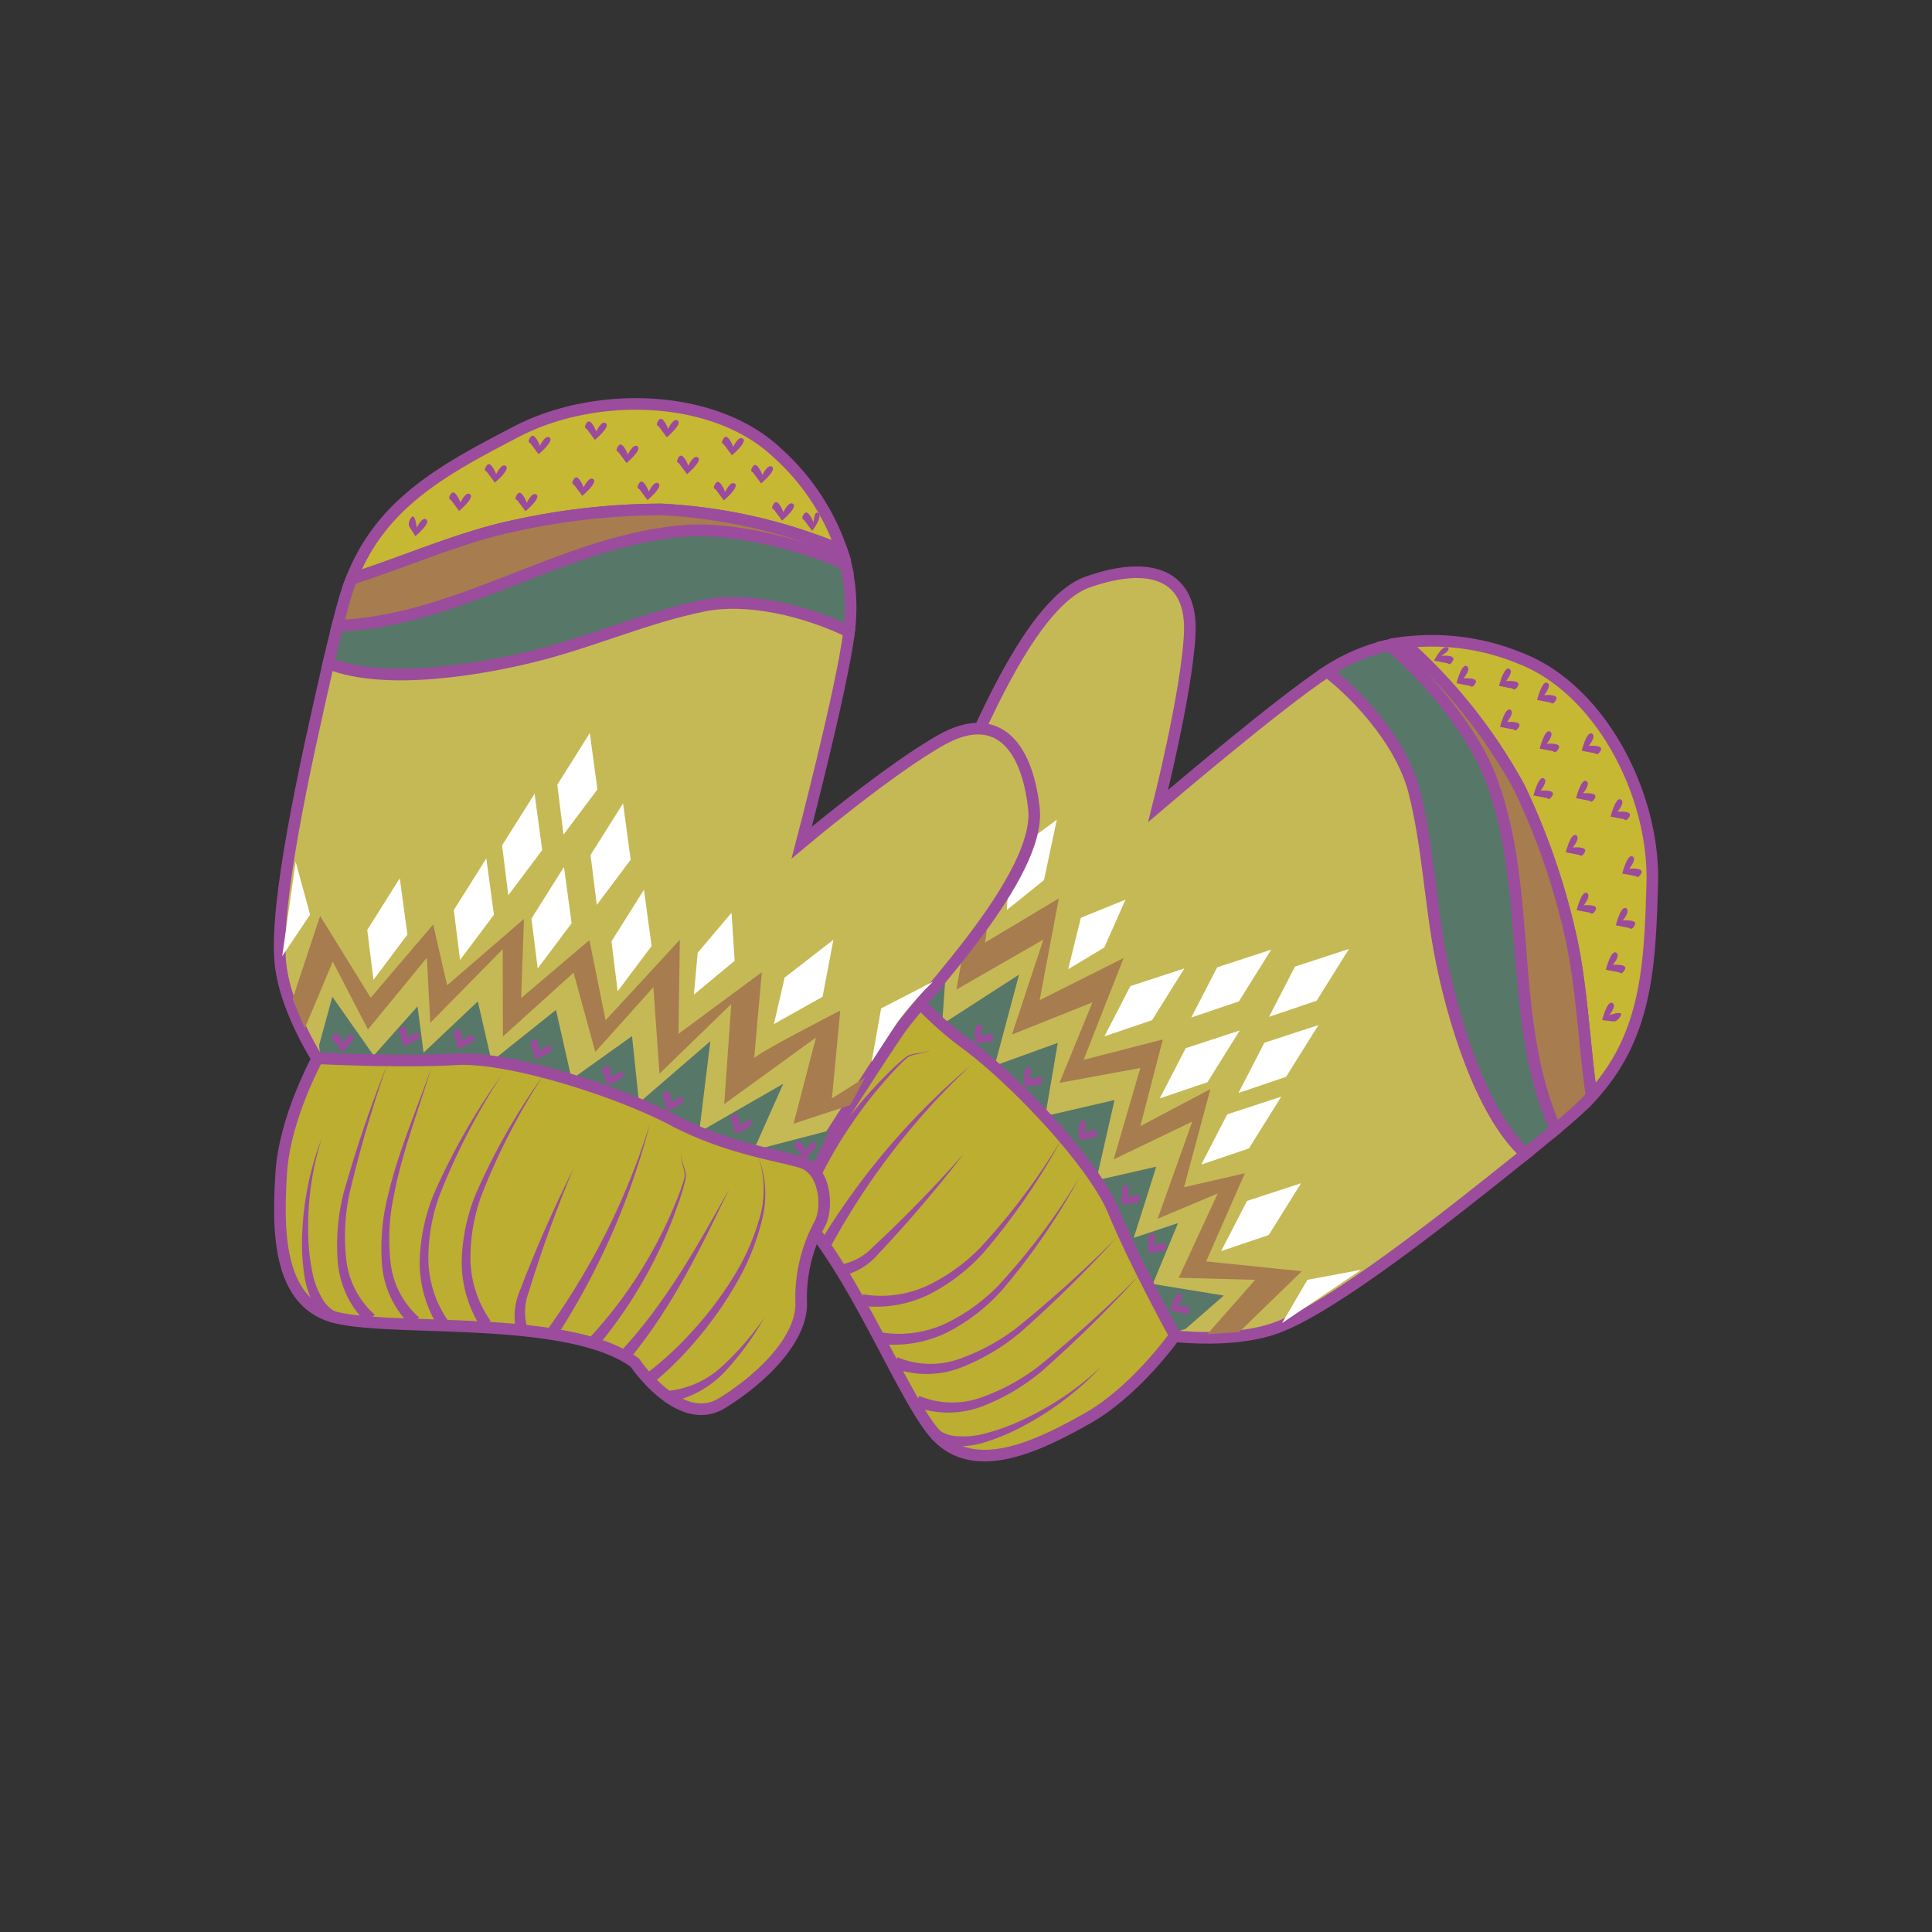 <svg id="word" xmlns="http://www.w3.org/2000/svg" viewBox="0 0 160 160"><rect x="0" y="0" width="160" height="160" fill="#333333" stroke="none"/><defs><style>.cls-1,.cls-7{fill:#577769;}.cls-1,.cls-2,.cls-3,.cls-4,.cls-8{stroke:#9c4c9c;stroke-width:0.961px;}.cls-1,.cls-4{stroke-miterlimit:10;}.cls-2{fill:#c6b833;}.cls-3{fill:#c5b955;}.cls-4,.cls-5{fill:#a77c4f;}.cls-6{fill:#fff;}.cls-7{fill-rule:evenodd;}.cls-8{fill:#bbae31;}.cls-9{fill:#9c4c9c;}.cls-10{fill:#9c4a9b;}</style></defs><path class="cls-1" d="M123.366,64.207c3.657,9.376,1.39,20.052,5.455,29.314-.756.635-1.587,1.317-2.48,2.035-3.812-3.476-6.085-11.558-6.989-16.1-.914-4.59-1.095-9.435-2.245-13.925-.936-3.653-4.055-7.441-7.194-9.925.091-.059.183-.119.268-.172a15.621,15.621,0,0,1,4.877-2.009C118.382,56.157,122.019,60.756,123.366,64.207Z"/><path class="cls-2" d="M136.834,73.186c-.2,6.753-.422,12.623-5.025,17.594-.636-4.384-.808-9.412-1.83-13.685A57.339,57.339,0,0,0,125.81,65.2a44.353,44.353,0,0,0-9.573-11.984,19.107,19.107,0,0,1,9.658,1.3C132.571,57.089,137.05,65.823,136.834,73.186Z"/><path class="cls-3" d="M117.107,65.533c1.15,4.49,1.331,9.335,2.245,13.925.9,4.54,3.177,12.622,6.989,16.1-6.98,5.609-16.06,12.757-20.663,14.414-3.983,1.433-9.487.557-9.487.557s-6.118-13.57-11.343-17.4-15.1-12.642-15.1-12.642,7.075-11.406,8.718-14.351S84.825,50.049,90.077,48.2s8.732-.591,8.449,4.387-2.615,14.16-2.615,14.16,9.986-8.535,14-11.137C113.052,58.092,116.171,61.88,117.107,65.533Z"/><path class="cls-4" d="M129.979,77.1c1.022,4.273,1.194,9.3,1.83,13.685a18.855,18.855,0,0,1-1.347,1.33c-.488.433-1.042.908-1.641,1.411-4.065-9.262-1.8-19.938-5.455-29.314-1.347-3.451-4.984-8.05-8.308-10.78.383-.085.778-.153,1.179-.211A44.353,44.353,0,0,1,125.81,65.2,57.339,57.339,0,0,1,129.979,77.1Z"/><path class="cls-5" d="M74.588,72.592l.658,4.9,5.611-4.782-1.65,9.24,7.2-4.137-2.6,7.864,6.666-2.666-2.734,6.666,6.7-1.232-2.211,7.569,6.515-3.133-2.874,8.054,4.979-2.1-3.231,6.986,6.33.17-3.963,4.5,2.632-.169,5.193-5.043-7.923-.815,3.208-7.3-5.036,1.156,2.181-8.125-5.8,3.066L96.3,86.084l-6.557,1.683,3.311-8.427L86.1,82.83,87.687,74.4s-6.418,3.857-6.143,3.667S82,69.935,82,69.935l-6.25,3.789.367-3.24Z"/><polygon class="cls-6" points="95.408 84.487 91.465 85.823 93.612 81.664 98.086 80.2 95.408 84.487"/><polygon class="cls-6" points="91.451 78.467 88.463 80.266 89.513 76.005 93.209 74.505 91.451 78.467"/><polygon class="cls-6" points="86.459 72.886 83.382 75.362 83.662 70.748 87.521 67.884 86.459 72.886"/><path class="cls-7" d="M98.207,110.035l3.142-2.743-5.878-.96,2.091-5.045-3.671,1.225,1.865-5.893-4.967,1.134L92.3,91.1l-5.734,1.326L87.6,86.368l-5.223,1.885,2.018-7.54-6.373,4.112.566-8.007-3.886,4.6-1.269-6.382-1.792,2.312.594,2.547s7.3,8.453,7.778,9.112l9.7,13.556,6.173,8.267Z"/><path class="cls-8" d="M63.152,97.943S56.577,97.006,57,92.9s2-8.384,4.67-9.54a12.835,12.835,0,0,0,5.183-4.235c.866-1.179,3.823-2.38,5.261-.806s3.773,5.105,7.818,8.075,10.64,9.885,12.311,13.965S97.3,110.61,97.3,110.61s-3.231,4.58-7.223,6.837-9.277,4.864-12.489,1.467S69.333,101.184,63.152,97.943Z"/><path class="cls-9" d="M71.465,107.189a9.131,9.131,0,0,0,5.264-.687,15.119,15.119,0,0,0,4.459-3.185,54.555,54.555,0,0,0,6.718-8.952,54.689,54.689,0,0,1-6.373,9.286,15.717,15.717,0,0,1-4.5,3.505,9.99,9.99,0,0,1-5.7.985Z"/><path class="cls-9" d="M76.123,115.6a7.075,7.075,0,0,0,5.138.131,17.028,17.028,0,0,0,4.778-2.6,105.156,105.156,0,0,0,8.242-7.443,105.194,105.194,0,0,1-7.948,7.823,17.615,17.615,0,0,1-4.84,2.9,7.934,7.934,0,0,1-5.742.072Z"/><path class="cls-9" d="M60.959,97.441a28,28,0,0,1,1.81-5.208,30.326,30.326,0,0,1,2.687-4.775A19.381,19.381,0,0,1,69.114,83.4a8.585,8.585,0,0,1,4.949-2.087,8.468,8.468,0,0,0-4.794,2.27,19.069,19.069,0,0,0-3.412,4.139,29.709,29.709,0,0,0-2.426,4.8,27.2,27.2,0,0,0-1.53,5.112Z"/><path class="cls-9" d="M74.325,112.4a7.08,7.08,0,0,0,5.138.132,17.042,17.042,0,0,0,4.778-2.6,105.156,105.156,0,0,0,8.242-7.443,105.569,105.569,0,0,1-7.948,7.823,17.6,17.6,0,0,1-4.84,2.9,7.924,7.924,0,0,1-5.742.072Z"/><path class="cls-9" d="M72.952,110.337a9.147,9.147,0,0,0,5.264-.687,15.143,15.143,0,0,0,4.459-3.185,54.507,54.507,0,0,0,6.718-8.953,54.683,54.683,0,0,1-6.372,9.286,15.742,15.742,0,0,1-4.5,3.506,9.987,9.987,0,0,1-5.7.984Z"/><path class="cls-9" d="M77.746,118.421a2.753,2.753,0,0,0,1.558.519,6.621,6.621,0,0,0,1.844-.122,16.987,16.987,0,0,0,3.626-1.277,24.249,24.249,0,0,0,6.437-4.376,24.474,24.474,0,0,1-6.221,4.8,17.618,17.618,0,0,1-3.681,1.551,7.4,7.4,0,0,1-2.051.258,3.578,3.578,0,0,1-2.131-.623Z"/><path class="cls-9" d="M69.434,104.75a4.745,4.745,0,0,0,2.858-1.481c.87-.8,1.734-1.639,2.581-2.478q2.544-2.529,4.929-5.221-2.2,2.844-4.579,5.55c-.8.9-1.594,1.788-2.432,2.668a5.524,5.524,0,0,1-3.3,1.92Z"/><path class="cls-9" d="M67.8,103.06A59.757,59.757,0,0,1,80.417,88.208a59.314,59.314,0,0,0-11.781,15.326Z"/><path class="cls-9" d="M65.788,99.98a37.679,37.679,0,0,1,4.627-7.592,36.62,36.62,0,0,1,2.937-3.319,18.355,18.355,0,0,1,1.631-1.5c.634-.492,1.476-.232,2.1-.652-.608.453-1.477.253-2.03.75a18.439,18.439,0,0,0-1.526,1.571,36,36,0,0,0-2.726,3.44,37,37,0,0,0-4.129,7.681Z"/><path class="cls-9" d="M63.68,98.083c2.293-4.968,5.674-9.221,9.006-13.421-3.079,4.39-6.189,8.842-8.122,13.8Z"/><path class="cls-9" d="M59.073,97.125a8.446,8.446,0,0,1,.181-5.608,24.205,24.205,0,0,1,2.584-4.844,23.98,23.98,0,0,0-2.125,4.984,7.746,7.746,0,0,0,.25,5.108Z"/><polygon class="cls-6" points="106.176 109.57 108.276 105.987 112.733 105.157 106.176 109.57"/><path class="cls-6" d="M77.041,69.436l3.639-2.631.122-4.833a27.8,27.8,0,0,1-1.729,4.109C78.264,67.433,77.041,69.436,77.041,69.436Z"/><polygon class="cls-6" points="105.071 102.278 101.127 103.614 103.275 99.455 107.748 97.992 105.071 102.278"/><polygon class="cls-6" points="103.429 95.109 99.485 96.445 101.633 92.286 106.107 90.823 103.429 95.109"/><polygon class="cls-6" points="99.992 89.628 96.048 90.964 98.196 86.805 102.67 85.341 99.992 89.628"/><polygon class="cls-6" points="102.599 82.93 98.656 84.266 100.803 80.107 105.277 78.644 102.599 82.93"/><polygon class="cls-6" points="106.508 89.178 102.564 90.515 104.712 86.356 109.186 84.892 106.508 89.178"/><polygon class="cls-6" points="109.04 82.873 105.096 84.209 107.244 80.05 111.718 78.586 109.04 82.873"/><path class="cls-10" d="M128.119,66.094,127,65.879s.4-1.625.834-1.426-.254,1.024-.254,1.024,1.258-.119.994.384S128.119,66.094,128.119,66.094Z"/><path class="cls-10" d="M131.642,66.319l-1.119-.216s.4-1.625.834-1.426S131.1,65.7,131.1,65.7s1.258-.119.994.384S131.642,66.319,131.642,66.319Z"/><path class="cls-10" d="M128.629,62.214,127.511,62s.4-1.625.834-1.426-.254,1.023-.254,1.023,1.257-.118.994.385S128.629,62.214,128.629,62.214Z"/><path class="cls-10" d="M121.74,56.8l-1.119-.216s.4-1.625.834-1.426-.253,1.024-.253,1.024,1.257-.119.994.384S121.74,56.8,121.74,56.8Z"/><path class="cls-10" d="M125.263,57.024l-1.119-.216s.4-1.625.834-1.426-.253,1.024-.253,1.024,1.257-.119.994.384S125.263,57.024,125.263,57.024Z"/><path class="cls-10" d="M119.879,54.929l-1.119-.215s.659-1.309,1.091-1.11-.511.707-.511.707,1.258-.118.994.385S119.879,54.929,119.879,54.929Z"/><path class="cls-10" d="M128.416,58.185l-1.119-.216s.4-1.625.834-1.425-.253,1.023-.253,1.023,1.257-.118.994.384S128.416,58.185,128.416,58.185Z"/><path class="cls-10" d="M134.931,76.848l-1.119-.215s.4-1.626.834-1.426-.253,1.023-.253,1.023,1.257-.118.994.385S134.931,76.848,134.931,76.848Z"/><path class="cls-10" d="M131.691,75.591l-1.119-.215s.4-1.625.834-1.426-.253,1.023-.253,1.023,1.257-.118.994.385S131.691,75.591,131.691,75.591Z"/><path class="cls-10" d="M135.467,72.558l-1.118-.215s.4-1.625.834-1.426-.254,1.023-.254,1.023,1.257-.118.994.385S135.467,72.558,135.467,72.558Z"/><path class="cls-10" d="M134.5,67.842l-1.119-.215s.4-1.626.834-1.426-.254,1.023-.254,1.023,1.258-.118.994.385S134.5,67.842,134.5,67.842Z"/><path class="cls-10" d="M133.616,84.593l-.931-.112s.4-1.625.834-1.426-.254,1.024-.254,1.024,1.218-.455.955.048S133.616,84.593,133.616,84.593Z"/><path class="cls-10" d="M134.111,80.528l-1.119-.215s.4-1.626.834-1.426-.254,1.023-.254,1.023,1.258-.118.994.385S134.111,80.528,134.111,80.528Z"/><path class="cls-10" d="M130.79,70.8l-1.118-.215s.4-1.625.834-1.426-.254,1.024-.254,1.024,1.257-.119.994.384S130.79,70.8,130.79,70.8Z"/><path class="cls-10" d="M132.109,62.388l-1.119-.215s.4-1.626.834-1.426-.253,1.023-.253,1.023,1.257-.118.994.385S132.109,62.388,132.109,62.388Z"/><path class="cls-10" d="M125.347,60.414l-1.119-.216s.4-1.625.834-1.425-.253,1.023-.253,1.023,1.257-.118.994.385S125.347,60.414,125.347,60.414Z"/><path class="cls-10" d="M85.954,89.838l-1.127.171s-.164-1.666.31-1.623.1,1.05.1,1.05,1.145-.532,1.065.03S85.954,89.838,85.954,89.838Z"/><path class="cls-10" d="M96.221,103.588l-1.126.171s-.164-1.666.309-1.623.1,1.05.1,1.05,1.146-.532,1.065.03S96.221,103.588,96.221,103.588Z"/><path class="cls-10" d="M77.726,82l-1.126.171s-.164-1.666.309-1.623.1,1.05.1,1.05,1.146-.532,1.065.03S77.726,82,77.726,82Z"/><path class="cls-10" d="M94.048,99.606l-1.126.171s-.164-1.667.31-1.623.1,1.049.1,1.049,1.145-.531,1.065.031S94.048,99.606,94.048,99.606Z"/><path class="cls-10" d="M90.492,94.235l-1.126.171s-.164-1.666.309-1.622.1,1.049.1,1.049,1.146-.532,1.066.03S90.492,94.235,90.492,94.235Z"/><path class="cls-10" d="M81.891,86.263l-1.127.171s-.164-1.667.31-1.623.1,1.05.1,1.05,1.145-.532,1.065.03S81.891,86.263,81.891,86.263Z"/><path class="cls-10" d="M98.029,108.773l-1.119-.215s.4-1.626.834-1.426-.253,1.023-.253,1.023,1.257-.118.994.385S98.029,108.773,98.029,108.773Z"/><path class="cls-10" d="M73.314,78.2,72.2,77.986s.4-1.625.834-1.426-.254,1.024-.254,1.024,1.258-.119.994.384S73.314,78.2,73.314,78.2Z"/><path class="cls-1" d="M56.713,43.959c-10.033.793-18.655,7.485-28.763,7.861-.242.958-.494,2-.751,3.118,4.79,1.917,13.054.443,17.535-.721,4.529-1.178,8.969-3.126,13.512-4.047,3.7-.749,8.464.408,12.067,2.151.014-.108.028-.216.038-.315a15.658,15.658,0,0,0-.316-5.266C66.13,44.937,60.405,43.667,56.713,43.959Z"/><path class="cls-2" d="M42.763,35.748c-5.992,3.122-11.178,5.879-13.648,12.189,4.224-1.338,8.824-3.374,13.115-4.316a57.42,57.42,0,0,1,12.524-1.43,44.342,44.342,0,0,1,14.957,3.4,19.1,19.1,0,0,0-5.382-8.125C59.109,32.572,49.3,32.346,42.763,35.748Z"/><path class="cls-3" d="M58.246,50.17c-4.543.921-8.983,2.869-13.512,4.047-4.481,1.164-12.745,2.638-17.535.721-2.008,8.728-4.486,20.014-3.971,24.88.444,4.209,3.631,8.781,3.631,8.781s14.88-.4,20.608,2.627S65.425,99.31,65.425,99.31s7.184-11.337,9.119-14.1,11.7-12.73,11.081-18.263S82.353,58.83,78,61.254s-11.606,8.523-11.606,8.523,3.332-12.707,3.924-17.456C66.71,50.578,61.942,49.421,58.246,50.17Z"/><path class="cls-4" d="M42.23,43.621c-4.291.942-8.891,2.978-13.115,4.316a18.788,18.788,0,0,0-.61,1.791c-.176.628-.363,1.334-.555,2.092,10.108-.376,18.73-7.068,28.763-7.861,3.692-.292,9.417.978,13.322,2.781-.09-.382-.2-.767-.324-1.152a44.342,44.342,0,0,0-14.957-3.4A57.42,57.42,0,0,0,42.23,43.621Z"/><path class="cls-5" d="M70.416,91.518l-4.7,1.542,1.86-7.135-7.6,5.511.585-8.286-5.946,5.766-.505-7.162-4.809,5.365L47.5,80.551l-5.85,5.288-.018-7.23-6,6.1-.28-5.4-4.88,5.951L27.56,79.637l-2.327,5.531-1-2.443,2.276-6.871L30.7,82.63l5.174-6.069L37.028,81.6l6.363-5.5-.233,6.558,5.653-4.8,1.342,6.635L56.3,77.832l-.109,7.784,6.9-5.1s-.676,7.458-.624,7.127,7.119-3.954,7.119-3.954l-.688,7.276,2.757-1.743Z"/><polygon class="cls-6" points="50.639 77.959 51.154 82.091 53.962 78.346 53.33 73.681 50.639 77.959"/><polygon class="cls-6" points="57.782 78.898 57.464 82.371 60.841 79.57 60.582 75.59 57.782 78.898"/><polygon class="cls-6" points="64.98 80.96 64.091 84.808 68.122 82.546 69.02 77.825 64.98 80.96"/><path class="cls-7" d="M26.423,86.571l1.1-4.024,3.426,4.873,3.63-4.08.5,3.837,4.492-4.245L40.71,87.9l5.332-4.263,1.3,5.739,5-3.569.579,5.521,5.907-5.1-.925,7.527,6.961-4-2.447,5.5,6.3-1.638-1.3,2.62-2.552.575s-10.791-2.892-11.59-3.03-16.427-2.824-16.427-2.824L26.719,89Z"/><path class="cls-8" d="M52.58,112.855s3.708,5.511,7.217,3.346,6.674-5.457,6.553-8.36a12.843,12.843,0,0,1,1.554-6.51c.684-1.293.477-4.478-1.567-5.086S60.1,95.073,55.663,92.726s-13.533-5.271-17.934-5S26.3,87.642,26.3,87.642s-2.715,4.9-3.007,9.479-.336,10.47,4.12,11.881S46.97,108.7,52.58,112.855Z"/><path class="cls-9" d="M39.838,109.937a9.99,9.99,0,0,1-1.6-5.561A15.747,15.747,0,0,1,39.434,98.8a54.641,54.641,0,0,1,5.583-9.781,54.409,54.409,0,0,0-5.132,9.947,15.138,15.138,0,0,0-.924,5.4,9.133,9.133,0,0,0,1.675,5.038Z"/><path class="cls-9" d="M30.4,109.594a7.927,7.927,0,0,1-2.437-5.2,17.641,17.641,0,0,1,.5-5.622A105.185,105.185,0,0,1,32.046,88.21a105.15,105.15,0,0,0-3.109,10.662,17.06,17.06,0,0,0-.26,5.435,7.089,7.089,0,0,0,2.357,4.567Z"/><path class="cls-9" d="M53.408,113.845a27.17,27.17,0,0,0,3.934-3.605,29.693,29.693,0,0,0,3.26-4.272,19.1,19.1,0,0,0,2.238-4.874,8.464,8.464,0,0,0-.045-5.3,8.584,8.584,0,0,1,.278,5.364,19.443,19.443,0,0,1-2.059,5.061,30.338,30.338,0,0,1-3.128,4.5,27.946,27.946,0,0,1-3.9,3.9Z"/><path class="cls-9" d="M34.065,109.818a7.932,7.932,0,0,1-2.437-5.2A17.607,17.607,0,0,1,32.133,99c.846-3.655,2.367-7.058,3.578-10.563-1.06,3.555-2.433,7.032-3.108,10.662a17.054,17.054,0,0,0-.26,5.434A7.084,7.084,0,0,0,34.7,109.1Z"/><path class="cls-9" d="M36.357,109.969a9.986,9.986,0,0,1-1.6-5.56,15.737,15.737,0,0,1,1.194-5.579,54.65,54.65,0,0,1,5.583-9.782A54.385,54.385,0,0,0,36.4,99a15.136,15.136,0,0,0-.924,5.4,9.128,9.128,0,0,0,1.675,5.038Z"/><path class="cls-9" d="M27.4,109.518a3.586,3.586,0,0,1-1.489-1.646,7.375,7.375,0,0,1-.66-1.959,17.578,17.578,0,0,1-.209-3.989,24.5,24.5,0,0,1,1.615-7.693,24.281,24.281,0,0,0-1.135,7.7,17.075,17.075,0,0,0,.431,3.82,6.593,6.593,0,0,0,.694,1.713,2.755,2.755,0,0,0,1.146,1.177Z"/><path class="cls-9" d="M42.827,110.531a5.533,5.533,0,0,1,.292-3.805c.427-1.138.878-2.241,1.343-3.351q1.4-3.319,3-6.539-1.385,3.317-2.552,6.71c-.386,1.128-.765,2.271-1.1,3.4a4.739,4.739,0,0,0-.088,3.218Z"/><path class="cls-9" d="M45.158,110.355a59.267,59.267,0,0,0,8.663-17.281A59.777,59.777,0,0,1,45.949,110.9Z"/><path class="cls-9" d="M48.875,110.738a37.019,37.019,0,0,0,5.115-7.063A35.937,35.937,0,0,0,55.9,99.723a18.345,18.345,0,0,0,.749-2.058c.207-.714-.352-1.41-.209-2.155-.106.745.495,1.39.327,2.175a18.338,18.338,0,0,1-.642,2.124,36.65,36.65,0,0,1-1.708,4.089,37.771,37.771,0,0,1-4.818,7.473Z"/><path class="cls-9" d="M51.5,111.81c3.618-3.9,6.271-8.638,8.881-13.322-2.329,4.829-4.684,9.724-8.157,13.954Z"/><path class="cls-9" d="M55.03,115.212a7.735,7.735,0,0,0,4.706-2,23.968,23.968,0,0,0,3.561-4.084,24.177,24.177,0,0,1-3.235,4.437,8.444,8.444,0,0,1-4.969,2.606Z"/><polygon class="cls-6" points="23.37 79.195 25.68 75.744 24.486 71.37 23.37 79.195"/><path class="cls-6" d="M72.188,87.934l.783-4.421,4.3-2.216a27.925,27.925,0,0,0-2.947,3.346C73.458,85.961,72.188,87.934,72.188,87.934Z"/><polygon class="cls-6" points="30.415 77.013 30.931 81.145 33.738 77.4 33.107 72.735 30.415 77.013"/><polygon class="cls-6" points="37.583 75.367 38.099 79.499 40.906 75.754 40.275 71.09 37.583 75.367"/><polygon class="cls-6" points="44.015 76.073 44.53 80.205 47.338 76.46 46.706 71.795 44.015 76.073"/><polygon class="cls-6" points="48.907 70.808 49.423 74.94 52.23 71.195 51.599 66.53 48.907 70.808"/><polygon class="cls-6" points="41.58 70.012 42.096 74.144 44.903 70.399 44.272 65.735 41.58 70.012"/><polygon class="cls-6" points="46.153 64.986 46.668 69.118 49.476 65.373 48.844 60.708 46.153 64.986"/><path class="cls-10" d="M52.943,40.5l.681.913s1.288-1.07.92-1.372-.811.675-.811.675-.441-1.184-.779-.728S52.943,40.5,52.943,40.5Z"/><path class="cls-10" d="M51.206,37.43l.681.913s1.288-1.07.921-1.372-.811.674-.811.674-.441-1.183-.779-.727S51.206,37.43,51.206,37.43Z"/><path class="cls-10" d="M56.213,38.353l.681.913s1.288-1.07.92-1.372-.81.675-.81.675-.442-1.184-.779-.728S56.213,38.353,56.213,38.353Z"/><path class="cls-10" d="M64.088,42.2l.681.913s1.288-1.07.921-1.372-.811.675-.811.675-.441-1.184-.779-.728S64.088,42.2,64.088,42.2Z"/><path class="cls-10" d="M62.352,39.122l.681.913s1.288-1.07.92-1.372-.811.674-.811.674-.441-1.183-.779-.727S62.352,39.122,62.352,39.122Z"/><path class="cls-10" d="M66.583,43.055l.681.914s.891-1.164.523-1.465-.414.767-.414.767-.441-1.184-.779-.727S66.583,43.055,66.583,43.055Z"/><path class="cls-10" d="M59.933,36.79l.681.913s1.288-1.071.92-1.372-.811.674-.811.674-.441-1.183-.779-.727S59.933,36.79,59.933,36.79Z"/><path class="cls-10" d="M40.3,39.056l.682.914s1.287-1.071.92-1.372-.811.674-.811.674-.441-1.184-.779-.727S40.3,39.056,40.3,39.056Z"/><path class="cls-10" d="M42.838,41.425l.682.913s1.287-1.07.92-1.372-.811.675-.811.675-.441-1.184-.779-.728S42.838,41.425,42.838,41.425Z"/><path class="cls-10" d="M43.923,36.705l.681.913s1.288-1.07.921-1.372-.811.674-.811.674-.441-1.183-.779-.727S43.923,36.705,43.923,36.705Z"/><path class="cls-10" d="M48.589,35.518l.681.913s1.287-1.07.92-1.372-.811.675-.811.675-.441-1.184-.779-.727S48.589,35.518,48.589,35.518Z"/><path class="cls-10" d="M33.9,43.615l.5.789s1.288-1.071.92-1.372-.81.674-.81.674-.122-1.294-.459-.838S33.9,43.615,33.9,43.615Z"/><path class="cls-10" d="M37.34,41.4l.682.913s1.287-1.07.92-1.372-.811.675-.811.675-.441-1.184-.779-.727S37.34,41.4,37.34,41.4Z"/><path class="cls-10" d="M47.541,40.149l.682.914s1.287-1.071.92-1.372-.811.674-.811.674-.441-1.184-.779-.727S47.541,40.149,47.541,40.149Z"/><path class="cls-10" d="M54.54,35.3l.682.914s1.287-1.071.92-1.372-.811.674-.811.674-.441-1.184-.779-.727S54.54,35.3,54.54,35.3Z"/><path class="cls-10" d="M59.263,40.523l.682.913s1.287-1.07.92-1.372-.811.674-.811.674-.441-1.183-.779-.727S59.263,40.523,59.263,40.523Z"/><path class="cls-10" d="M49.941,88.8l.337,1.088s1.572-.578,1.326-.985-.989.364-.989.364-.021-1.263-.492-.946S49.941,88.8,49.941,88.8Z"/><path class="cls-10" d="M33.092,85.549l.337,1.089s1.571-.579,1.325-.986-.989.365-.989.365-.021-1.263-.491-.946S33.092,85.549,33.092,85.549Z"/><path class="cls-10" d="M60.577,92.793l.337,1.089s1.572-.579,1.326-.986-.989.365-.989.365-.021-1.263-.492-.946S60.577,92.793,60.577,92.793Z"/><path class="cls-10" d="M37.623,85.77l.337,1.088s1.571-.578,1.325-.985-.989.364-.989.364-.02-1.263-.491-.945S37.623,85.77,37.623,85.77Z"/><path class="cls-10" d="M44.006,86.631l.337,1.089s1.571-.579,1.326-.986-.99.365-.99.365-.02-1.263-.491-.946S44.006,86.631,44.006,86.631Z"/><path class="cls-10" d="M54.93,90.9l.337,1.089s1.571-.579,1.325-.986-.989.365-.989.365-.021-1.263-.492-.946S54.93,90.9,54.93,90.9Z"/><path class="cls-10" d="M27.637,86.181l.681.913s1.288-1.07.92-1.372-.81.674-.81.674-.442-1.183-.78-.727S27.637,86.181,27.637,86.181Z"/><path class="cls-10" d="M65.922,95.107l.681.914s1.288-1.071.92-1.372-.81.674-.81.674-.441-1.184-.779-.727S65.922,95.107,65.922,95.107Z"/></svg>
